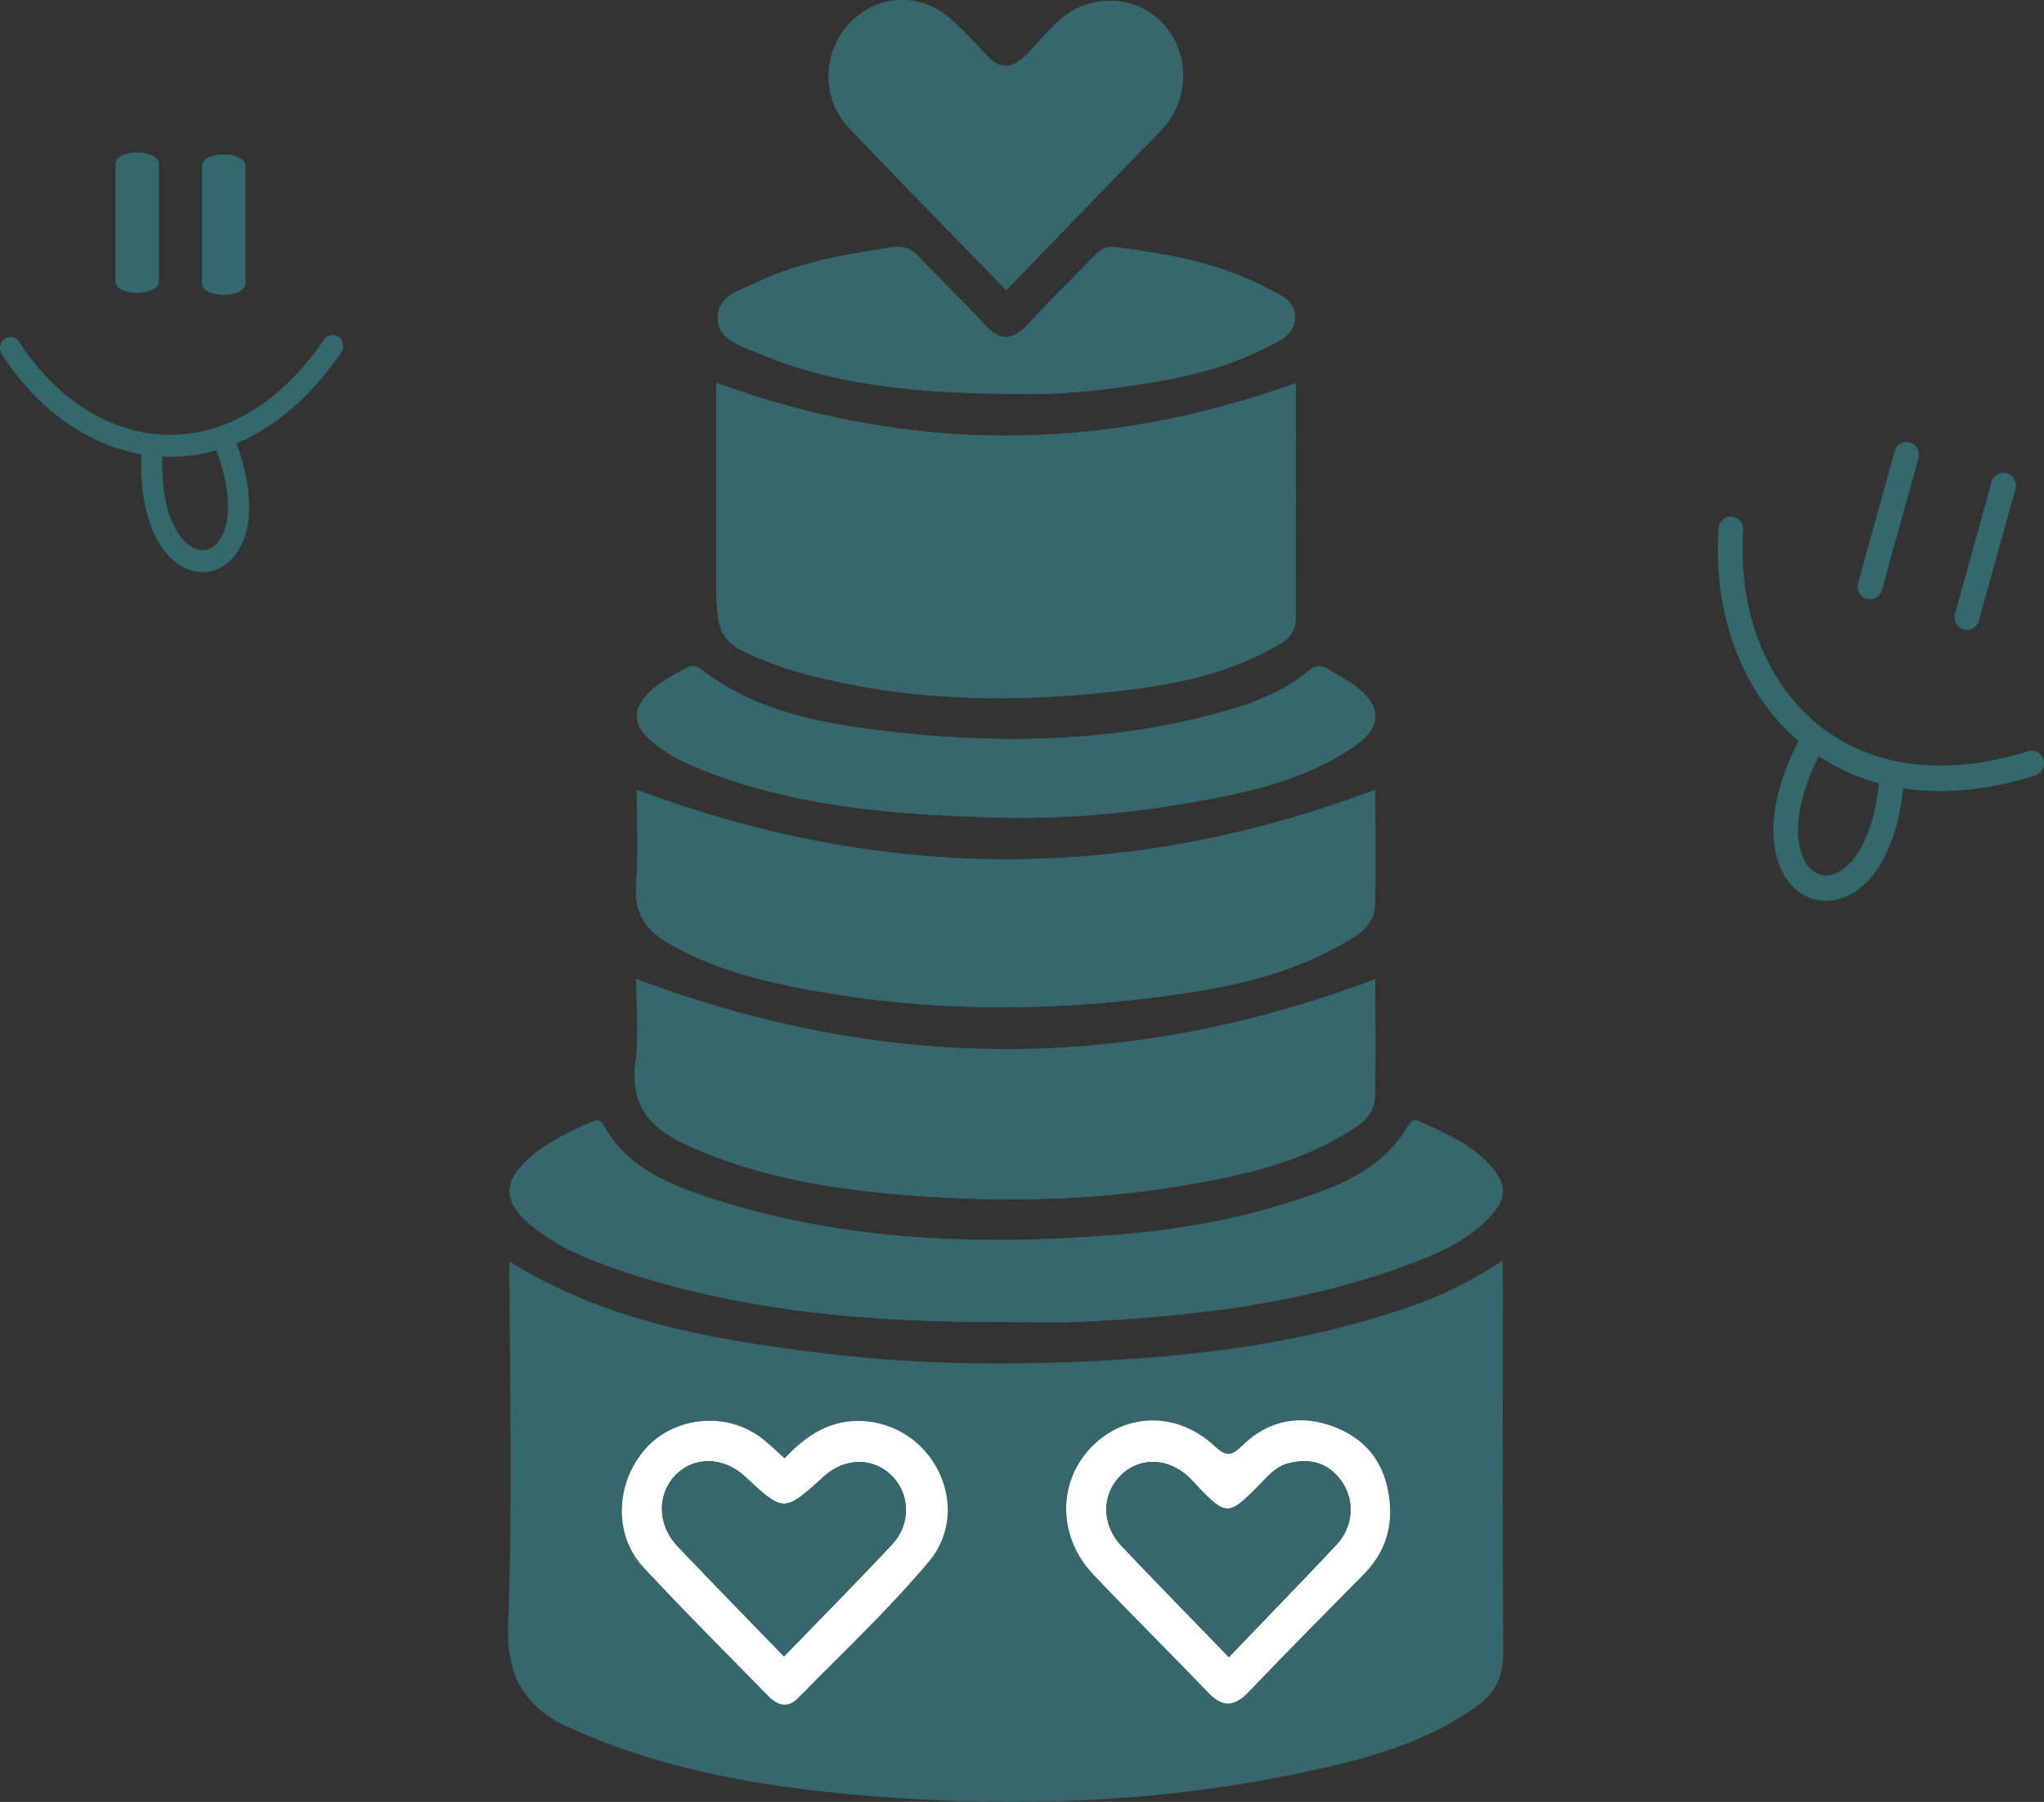 <?xml version="1.0" encoding="UTF-8"?><svg id="Capa_1" xmlns="http://www.w3.org/2000/svg" viewBox="0 0 426.46 375.94"><rect x="0" y="0" width="426.46" height="375.94" fill="#333333" stroke="none"/><defs><style>.cls-1{fill:#fff;}.cls-2{fill:#33686d;}.cls-3{fill:#35676d;}</style></defs><path class="cls-3" d="M149.46,79.9c40.5,14.72,80.46,14.61,120.89,.04,0,16.02,.03,32.61-.03,49.2-.01,3.81-3.11,5.2-5.8,6.62-8.6,4.57-17.95,6.7-27.45,7.95-24,3.15-47.87,2.97-71.39-3.71-1.48-.42-2.94-.93-4.38-1.48-11.08-4.23-11.84-5.34-11.84-17.35v-41.27Z"/><path class="cls-3" d="M132.73,204.25c51.56,19.47,102.66,19.59,154.18,.04,0,7.67,.19,16.2-.08,24.71-.13,4.19-3.69,6.09-6.78,7.91-10.23,6.03-21.61,8.46-33.06,10.41-18.69,3.19-37.55,3.54-56.38,2.13-16.02-1.2-31.88-3.6-46.82-10.32-7.58-3.41-12.43-7.97-11.2-17.47,.77-5.98,.14-12.15,.14-17.41"/><path class="cls-3" d="M132.85,164.81c51.72,19.28,102.69,19.35,154.07-.03,0,7.28,.16,15.65-.06,24-.13,4.74-4.14,6.64-7.51,8.55-10.01,5.63-21.03,8.25-32.19,9.91-28.21,4.19-56.4,4.09-84.4-1.93-8.03-1.73-15.82-4.27-23.05-8.37-4.72-2.68-7.4-6.17-6.97-12.2,.5-6.97,.12-14,.12-19.93"/><path class="cls-3" d="M210.09,275.81c-28.01,.13-55.73-2.04-82.49-11.39-5.83-2.04-11.49-4.5-16.37-8.42-6.48-5.2-6.52-9.61-.24-14.86,3.6-3.01,7.76-5.04,12.03-6.86,1.16-.49,2.02-1.09,2.92,.54,4.53,8.24,12.49,11.81,20.58,14.57,24.19,8.24,49.18,10.15,74.51,9,15.6-.71,31.09-2.32,46.07-6.97,10.27-3.19,20.77-6.38,26.83-16.74,.73-1.25,1.55-1.03,2.55-.58,5.15,2.36,10.38,4.61,14.33,8.95,3.63,3.99,3.66,6.96-.08,10.91-5.15,5.44-11.91,8.05-18.67,10.49-21.51,7.77-43.93,10.19-66.54,11.31-5.14,.25-10.3,.04-15.45,.04"/><path class="cls-3" d="M209.94,60.52c-11.18-11.51-22.13-22.6-32.86-33.91-5.76-6.06-5.49-15.8,.18-21.75,5.86-6.14,14.83-6.53,21.24-.77,2.56,2.31,4.95,4.85,7.28,7.4,2.83,3.09,5.34,2.91,8.3,0,3.9-3.83,6.96-8.73,12.52-10.52,6.97-2.24,14.1,.29,17.87,6.41,3.72,6.04,3.02,13.96-1.79,19.3-1.86,2.06-3.86,3.97-5.79,5.97-8.9,9.2-17.8,18.4-26.96,27.87"/><path class="cls-3" d="M209.77,170.61c-21.94-.55-43.75-1.96-64.46-10.48-3.52-1.45-6.86-3.22-9.7-5.77-3.61-3.25-3.61-6.44-.19-9.85,2.23-2.22,5-3.62,7.7-5.11,1.2-.67,2.14-.52,3.26,.34,10.92,8.42,23.94,11.03,36.96,12.65,24.13,2.98,48.24,2.72,71.93-3.92,6.27-1.76,12.37-4.05,17.5-8.3,1.59-1.31,2.89-1.54,4.58-.4,1.84,1.25,3.92,2.17,5.67,3.54,5.27,4.14,5.27,8.35-.19,12.2-10.1,7.12-21.85,9.69-33.61,11.8-13.02,2.33-26.18,3.52-39.45,3.31"/><path class="cls-3" d="M213.19,82.2c-21.08-.1-38.59-1.55-55.17-8.59-3.51-1.49-8.34-2.75-8.28-7.41,.06-4.57,4.89-5.73,8.36-7.38,8.93-4.25,18.55-5.77,28.18-7.26,2.52-.39,4.15,.6,5.81,2.37,4.39,4.68,9.05,9.1,13.39,13.83,3.22,3.51,5.87,3.28,9-.13,4.33-4.74,8.96-9.19,13.42-13.81,1.35-1.4,2.55-2.6,4.81-2.29,10.69,1.44,21.28,3.2,31.02,8.28,2.82,1.47,6.6,2.63,6.44,6.58-.15,3.8-3.84,4.98-6.69,6.43-9.79,4.95-20.4,6.69-31.07,8.14-7.49,1.01-15.03,1.39-19.22,1.23"/><path class="cls-2" d="M28.62,61.12h0c-2.5,0-4.52-1.03-4.52-2.29v-24.73c0-1.27,2.02-2.29,4.52-2.29h0c2.5,0,4.53,1.02,4.53,2.29v24.73c0,1.26-2.03,2.29-4.53,2.29"/><path class="cls-2" d="M35.56,95.31c-.26,0-.53,0-.79,0-13.28-.3-25.99-8.26-34.4-21.42-.7-1.1-.4-2.58,.68-3.26,1.01-.63,2.31-.34,2.96,.67,7.6,11.94,19.01,19.15,30.85,19.42,12.25,.27,23.79-6.77,32.77-19.89,.68-1,2.02-1.23,3-.55,1.05,.72,1.29,2.2,.56,3.27-9.65,14.08-22.21,21.76-35.63,21.76"/><path class="cls-2" d="M42.32,119.37c-1.27,0-2.56-.3-3.83-.92-4.75-2.32-9.46-9.62-9.01-23.22,.05-1.3,1.13-2.31,2.38-2.21,1.18,.1,2.07,1.14,2.03,2.37-.38,11.38,3.16,17.29,6.48,18.91,1.73,.84,3.42,.57,4.76-.78,2.5-2.51,3.89-9.04,.08-19.41-.42-1.15,.1-2.44,1.18-2.93,1.15-.52,2.5,.08,2.94,1.31,3.9,10.65,3.51,19.64-1.14,24.32-1.68,1.69-3.74,2.56-5.88,2.56"/><path class="cls-2" d="M46.68,61.53h0c-2.5,0-4.52-1.03-4.52-2.29v-24.73c0-1.27,2.02-2.29,4.52-2.29h0c2.5,0,4.53,1.02,4.53,2.29v24.73c0,1.26-2.03,2.29-4.53,2.29"/><path class="cls-2" d="M389.45,124.93h0c-1.37-.4-2.17-1.87-1.78-3.28l7.63-27.5c.39-1.41,1.82-2.22,3.19-1.82h0c1.37,.4,2.17,1.87,1.78,3.27l-7.64,27.5c-.39,1.4-1.82,2.22-3.19,1.82"/><path class="cls-2" d="M376.57,155.7c-.24-.19-.49-.39-.73-.58-12.14-10-18.5-26.6-17.29-44.83,.1-1.52,1.4-2.66,2.87-2.49h0c1.36,.15,2.38,1.38,2.29,2.79-1.11,16.52,4.54,31.48,15.37,40.4,11.2,9.22,26.76,11.2,44.08,5.73,1.32-.42,2.72,.34,3.17,1.68,.48,1.43-.31,2.96-1.72,3.41-18.62,5.86-35.56,3.72-48.03-6.1"/><path class="cls-2" d="M376.87,187.02c-1.34-.65-2.56-1.64-3.61-2.94-3.9-4.87-5.35-14.93,1.69-28.9,.67-1.34,2.31-1.83,3.59-1.09h0c1.2,.71,1.64,2.26,1,3.52-5.91,11.69-5.01,19.69-2.29,23.09,1.42,1.78,3.35,2.36,5.42,1.64,3.85-1.34,8.48-7.44,9.46-20.23,.11-1.42,1.28-2.5,2.66-2.45,1.48,.05,2.6,1.37,2.49,2.88-1.02,13.14-5.77,22.33-12.95,24.82-2.6,.9-5.2,.75-7.46-.36"/><path class="cls-2" d="M409.67,131.34h0c-1.37-.4-2.17-1.87-1.77-3.28l7.63-27.5c.39-1.41,1.82-2.22,3.19-1.82h0c1.37,.4,2.17,1.87,1.78,3.27l-7.64,27.5c-.39,1.4-1.82,2.22-3.19,1.82"/><g><path class="cls-3" d="M172.82,307.28c-.29,.22-.57,.45-.85,.7-2.1,1.91-3.68,3.33-4.99,4.29,1.31-.95,2.89-2.38,4.99-4.29,.28-.25,.56-.48,.85-.7Z"/><path class="cls-3" d="M184.97,306.96c-2.89-2.18-6.55-2.52-9.88-1.02,3.33-1.5,6.99-1.16,9.88,1.02Z"/><path class="cls-3" d="M174.51,306.21s.06-.03,.09-.05c-.03,.01-.06,.03-.09,.05Z"/><path class="cls-3" d="M146.54,304.95c-1.99,.26-3.88,1.13-5.44,2.66-.92,.9-1.62,1.93-2.11,3.04,.5-1.11,1.2-2.15,2.12-3.04,1.56-1.52,3.45-2.4,5.44-2.66Z"/><path class="cls-3" d="M144.01,296.87c-3.71,.82-7.15,2.76-9.64,5.71-2.25,2.67-3.71,5.82-4.32,9.07,.62-3.25,2.07-6.4,4.32-9.07,2.49-2.95,5.93-4.89,9.64-5.72Z"/><path class="cls-3" d="M163.7,304.27h0c-1.92-1.67-3.61-3.43-5.57-4.79-.22-.15-.46-.28-.69-.43,.23,.14,.46,.27,.68,.42,1.96,1.35,3.65,3.12,5.57,4.79Z"/><path class="cls-3" d="M183.15,296.92c9.29,2.08,15.27,10.98,14.49,19.64,.78-8.66-5.2-17.56-14.49-19.64Z"/><path class="cls-3" d="M167.48,300.75c2.38-1.88,4.96-3.26,7.87-3.9-2.91,.64-5.49,2.02-7.87,3.9Z"/><path class="cls-3" d="M173.04,307.13c.22-.16,.43-.31,.65-.45-.22,.14-.44,.3-.65,.45Z"/><path class="cls-3" d="M137.24,330.21c7.54,8.02,15.36,15.77,23.04,23.67,.33,.34,.67,.63,1,.88-.34-.25-.67-.54-1-.88-7.68-7.89-15.5-15.64-23.04-23.66Z"/><path class="cls-3" d="M163.57,345.58h0c-2.45-2.53-4.87-5.02-7.28-7.5,2.41,2.48,4.84,4.97,7.28,7.5Z"/><path class="cls-3" d="M166.54,354.23c-.79,.81-1.59,1.25-2.38,1.38,.79-.13,1.59-.57,2.38-1.38,7.17-7.36,14.66-14.46,21.6-22.03-6.94,7.57-14.43,14.67-21.6,22.03Z"/><path class="cls-3" d="M258.73,354.53c.59-.4,1.2-.92,1.83-1.59,.57-.6,1.15-1.19,1.72-1.79-.57,.6-1.15,1.19-1.72,1.79-.63,.67-1.24,1.19-1.83,1.59Z"/><path class="cls-3" d="M149.46,121.16c0,12,.76,13.12,11.84,17.35,1.44,.55,2.9,1.06,4.38,1.48,23.53,6.68,47.4,6.86,71.4,3.71,9.5-1.25,18.85-3.38,27.44-7.95,2.69-1.43,5.78-2.81,5.8-6.63,.06-16.59,.03-33.17,.03-49.19-40.42,14.57-80.39,14.68-120.89-.04v41.27Z"/><path class="cls-3" d="M279.1,297.99c-2.33-.99-4.63-1.54-6.86-1.66,2.23,.12,4.53,.67,6.86,1.66,7.2,3.05,10.6,8.94,10.92,16.76,.18,5.42-1.8,9.89-5.48,13.65-1.65,1.68-3.3,3.36-4.96,5.03,1.65-1.68,3.31-3.35,4.96-5.04,3.68-3.75,5.66-8.23,5.48-13.65-.33-7.83-3.73-13.71-10.92-16.76Z"/><path class="cls-3" d="M236.9,32.65c1.92-1.99,3.94-3.9,5.79-5.97,4.81-5.34,5.52-13.26,1.79-19.3-3.77-6.11-10.9-8.65-17.87-6.41-5.57,1.79-8.63,6.69-12.52,10.52-2.96,2.91-5.47,3.09-8.3,0-2.34-2.55-4.72-5.09-7.29-7.4-6.41-5.77-15.37-5.38-21.23,.77-5.68,5.95-5.94,15.69-.18,21.75,10.73,11.31,21.68,22.4,32.86,33.91,9.15-9.47,18.05-18.67,26.96-27.87Z"/><path class="cls-3" d="M139.7,196.94c7.24,4.1,15.03,6.64,23.06,8.37,28,6.02,56.19,6.12,84.4,1.93,11.16-1.66,22.18-4.27,32.19-9.91,3.37-1.9,7.38-3.81,7.51-8.55,.23-8.35,.06-16.72,.06-24-51.38,19.38-102.35,19.3-154.07,.03,0,5.93,.38,12.96-.12,19.93-.43,6.02,2.25,9.52,6.97,12.2Z"/><path class="cls-3" d="M149.74,66.2c-.06,4.66,4.77,5.92,8.28,7.41,16.59,7.04,34.09,8.48,55.18,8.59,4.19,.16,11.73-.21,19.22-1.23,10.66-1.44,21.28-3.19,31.07-8.14,2.85-1.44,6.55-2.63,6.7-6.43,.15-3.95-3.62-5.11-6.45-6.58-9.73-5.08-20.33-6.84-31.02-8.28-2.26-.3-3.47,.9-4.81,2.29-4.46,4.62-9.09,9.07-13.42,13.81-3.13,3.42-5.78,3.64-9,.13-4.33-4.73-9-9.15-13.39-13.83-1.66-1.77-3.29-2.75-5.81-2.36-9.63,1.48-19.25,3-28.18,7.25-3.48,1.65-8.3,2.81-8.37,7.38Z"/><path class="cls-3" d="M253.33,301.62c2.37,2.19,3.43,2.36,5.87-.03,1.06-1.04,2.16-1.92,3.3-2.65-1.14,.73-2.24,1.61-3.3,2.65-2.43,2.38-3.49,2.22-5.87,.03-6.9-6.37-16.11-6.9-23-1.98,6.89-4.91,16.1-4.39,23,1.98Z"/><path class="cls-3" d="M143.12,139.39c-2.7,1.49-5.47,2.89-7.7,5.11-3.42,3.42-3.43,6.6,.19,9.85,2.84,2.55,6.18,4.32,9.7,5.77,20.72,8.52,42.52,9.93,64.47,10.48,13.27,.22,26.43-.97,39.45-3.31,11.76-2.11,23.51-4.67,33.61-11.8,5.46-3.85,5.46-8.07,.19-12.2-1.75-1.37-3.82-2.29-5.67-3.54-1.69-1.15-3-.91-4.58,.39-5.14,4.24-11.23,6.54-17.5,8.3-23.69,6.64-47.8,6.9-71.93,3.92-13.01-1.61-26.03-4.22-36.96-12.64-1.12-.87-2.05-1.01-3.26-.34Z"/><path class="cls-3" d="M143.79,239.13c14.94,6.72,30.8,9.13,46.82,10.32,18.82,1.41,37.68,1.06,56.37-2.14,11.45-1.96,22.83-4.38,33.06-10.41,3.09-1.82,6.65-3.73,6.79-7.91,.26-8.52,.08-17.04,.08-24.71-51.51,19.55-102.61,19.43-154.18-.04,0,5.27,.63,11.44-.14,17.42-1.23,9.5,3.62,14.06,11.2,17.47Z"/><path class="cls-3" d="M240.75,305.01c1.49,.03,3,.43,4.44,1.17-1.44-.74-2.95-1.14-4.44-1.17Z"/><path class="cls-3" d="M125.95,234.83c-.89-1.63-1.76-1.03-2.92-.54-4.27,1.82-8.44,3.85-12.03,6.86-6.28,5.25-6.24,9.66,.24,14.86,4.87,3.91,10.54,6.38,16.36,8.42,26.76,9.34,54.48,11.51,82.49,11.39,5.15,0,10.31,.22,15.45-.04,22.6-1.12,45.02-3.54,66.54-11.31,6.76-2.44,13.52-5.06,18.67-10.49,3.75-3.95,3.71-6.92,.08-10.91-3.95-4.33-9.17-6.59-14.33-8.95-1-.46-1.82-.68-2.55,.58-6.06,10.36-16.56,13.55-26.83,16.74-14.98,4.65-30.47,6.26-46.07,6.97-25.33,1.15-50.33-.76-74.51-9-8.09-2.76-16.05-6.33-20.58-14.57Z"/><path class="cls-3" d="M273.5,327.93c-.68,.71-1.36,1.42-2.04,2.13,.68-.71,1.36-1.42,2.04-2.13Z"/><path class="cls-3" d="M256.38,345.74h0c-1.38-1.42-2.73-2.82-4.09-4.22,1.36,1.4,2.72,2.8,4.09,4.22Z"/><path class="cls-3" d="M231.44,311.5c-1.34,3.58-.52,7.8,2.56,11.06,1.3,1.37,2.61,2.73,3.91,4.1-1.31-1.36-2.61-2.73-3.91-4.1-3.08-3.26-3.9-7.47-2.56-11.06Z"/><path class="cls-3" d="M258.64,313.68c-.95,.71-1.75,1.07-2.54,1.07,.79,0,1.59-.37,2.54-1.07Z"/><path class="cls-3" d="M272.05,304.87c2.31-.02,4.39,.68,6.16,2.26-1.77-1.58-3.85-2.28-6.16-2.26Z"/><path class="cls-3" d="M248.64,308.79c.22,.24,.44,.47,.65,.71-.21-.24-.43-.47-.65-.71Z"/><path class="cls-3" d="M313.52,267.61v-4.6c-5.73,3.7-11.09,6.59-16.85,8.71-25.12,9.22-51.27,11.85-77.67,12.6-16.12,.45-32.22-.07-48.27-2.1-22.27-2.82-44.24-6.46-64.42-19.02,0,25.66,.67,50.77-.29,75.81-.45,11.77,4.35,17.96,13.99,21.99,1.9,.79,3.78,1.6,5.7,2.35,17.91,6.94,36.69,9.8,55.61,11.35,30.89,2.54,61.67,1.4,92.08-5.22,12.19-2.66,24.23-5.96,34.69-13.47,3.81-2.74,5.57-6.12,5.54-11.04-.17-25.79-.08-51.57-.08-77.36Zm-119.67,58.08c-1.85,2.22-3.76,4.38-5.72,6.51-6.94,7.57-14.43,14.66-21.6,22.03-.79,.81-1.59,1.25-2.38,1.38-.97,.16-1.93-.17-2.87-.86-.34-.25-.67-.54-1-.88-7.68-7.89-15.5-15.65-23.04-23.67-1.01-1.08-2.04-2.14-3.04-3.23-3.88-4.21-5.19-9.91-4.16-15.33,.61-3.25,2.07-6.4,4.32-9.07,2.49-2.95,5.94-4.89,9.64-5.71,4.51-1,9.4-.32,13.43,2.19,.23,.14,.46,.27,.69,.43,1.96,1.35,3.65,3.12,5.57,4.79,1.21-1.3,2.46-2.48,3.77-3.52,2.38-1.88,4.96-3.26,7.87-3.9,1.99-.43,4.13-.52,6.46-.18,.46,.07,.9,.15,1.34,.25,9.29,2.08,15.27,10.98,14.49,19.64-.29,3.19-1.49,6.36-3.79,9.13Zm90.69,2.71c-1.65,1.68-3.3,3.36-4.96,5.04-5.8,5.88-11.6,11.75-17.31,17.71-.57,.6-1.15,1.19-1.72,1.79-.63,.67-1.24,1.19-1.83,1.59-2.25,1.52-4.28,1.07-6.71-1.47-7.91-8.27-16.07-16.29-23.93-24.6-7.37-7.8-7.48-19.08-.55-26.39,.87-.92,1.81-1.74,2.79-2.44,6.88-4.91,16.1-4.39,23,1.98,2.37,2.19,3.43,2.36,5.87-.03,1.06-1.04,2.16-1.92,3.3-2.65,3.02-1.94,6.31-2.79,9.75-2.61,2.23,.12,4.53,.67,6.86,1.66,7.2,3.05,10.6,8.94,10.92,16.76,.18,5.42-1.8,9.89-5.48,13.65Z"/><path class="cls-1" d="M183.15,296.92c-.44-.1-.89-.18-1.34-.25-2.33-.34-4.47-.26-6.46,.18-2.91,.64-5.49,2.02-7.87,3.9-1.31,1.04-2.56,2.22-3.77,3.52h0c-1.93-1.67-3.61-3.43-5.57-4.79-.22-.15-.46-.28-.68-.42-4.03-2.51-8.92-3.19-13.43-2.19-3.71,.82-7.15,2.76-9.64,5.72-2.25,2.67-3.71,5.82-4.32,9.07-1.03,5.42,.28,11.12,4.16,15.33,1,1.09,2.02,2.15,3.04,3.23,7.54,8.02,15.36,15.78,23.04,23.66,.33,.34,.66,.63,1,.88,.94,.69,1.9,1.01,2.87,.86,.79-.13,1.59-.57,2.38-1.38,7.17-7.36,14.66-14.46,21.6-22.03,1.95-2.13,3.87-4.29,5.72-6.51,2.3-2.77,3.5-5.94,3.79-9.13,.78-8.66-5.2-17.55-14.49-19.64Zm-19.58,48.66h0c-2.45-2.53-4.87-5.02-7.28-7.5-5.05-5.19-10.02-10.31-14.93-15.48-3.31-3.5-4.06-8.19-2.37-11.95,.5-1.11,1.2-2.15,2.11-3.04,1.56-1.52,3.46-2.4,5.44-2.66,3.01-.39,6.24,.65,8.9,3.12,6.09,5.66,7.62,7.07,11.54,4.21,1.31-.95,2.89-2.38,4.99-4.29,.28-.25,.56-.49,.85-.7,.07-.06,.15-.1,.22-.15,.22-.16,.43-.31,.65-.45,.27-.17,.54-.32,.82-.46,.03-.02,.06-.03,.09-.05,.16-.08,.33-.15,.5-.23,3.33-1.5,6.99-1.16,9.88,1.02,.44,.33,.86,.69,1.26,1.11,3.67,3.84,3.82,9.94-.1,14.14-7.33,7.84-14.88,15.45-22.56,23.38Z"/><path class="cls-1" d="M290.03,314.76c-.33-7.83-3.73-13.71-10.92-16.76-2.33-.99-4.63-1.54-6.86-1.66-3.44-.18-6.73,.68-9.75,2.61-1.14,.73-2.24,1.61-3.3,2.65-2.44,2.38-3.5,2.22-5.87,.03-6.89-6.37-16.11-6.9-23-1.98-.98,.7-1.92,1.52-2.79,2.44-6.93,7.31-6.83,18.59,.55,26.39,7.86,8.31,16.02,16.33,23.93,24.6,2.43,2.54,4.46,2.99,6.71,1.47,.59-.4,1.2-.92,1.83-1.59,.57-.6,1.15-1.19,1.72-1.79,5.71-5.97,11.52-11.84,17.31-17.71,1.65-1.68,3.31-3.35,4.96-5.03,3.68-3.75,5.66-8.23,5.48-13.65Zm-11.18,7.52c-1.78,1.89-3.56,3.77-5.35,5.65-.68,.71-1.36,1.42-2.04,2.13-4.96,5.18-9.97,10.36-15.07,15.68h0c-1.38-1.42-2.73-2.82-4.09-4.22-4.89-5.04-9.67-9.95-14.38-14.86-1.31-1.36-2.62-2.73-3.91-4.1-3.08-3.26-3.9-7.47-2.56-11.06,.47-1.25,1.19-2.43,2.18-3.46,2.01-2.09,4.54-3.09,7.13-3.03,1.49,.03,3,.43,4.44,1.17,1.07,.55,2.1,1.27,3.06,2.2,.13,.13,.25,.27,.38,.4,.22,.24,.44,.47,.65,.71,.12,.14,.25,.28,.37,.41,3.08,3.22,4.75,4.84,6.44,4.84,.79,0,1.59-.37,2.54-1.07,1.07-.8,2.33-2.04,4.01-3.76,1.81-1.85,3.51-3.92,6.11-4.59,1.14-.29,2.24-.45,3.29-.46,2.31-.02,4.39,.68,6.16,2.26,.66,.59,1.27,1.29,1.84,2.13,2.66,3.95,2.26,9.34-1.2,13.01Z"/><path class="cls-3" d="M186.23,308.07c-.4-.42-.82-.78-1.26-1.11-2.89-2.18-6.55-2.52-9.88-1.02-.17,.07-.33,.14-.5,.23-.03,.01-.06,.03-.09,.05-.27,.14-.55,.3-.82,.46-.22,.14-.44,.3-.65,.45-.07,.05-.15,.1-.22,.15-.29,.22-.57,.45-.85,.7-2.1,1.91-3.68,3.34-4.99,4.29-3.93,2.86-5.45,1.45-11.54-4.21-2.66-2.47-5.9-3.51-8.9-3.12-1.99,.26-3.88,1.14-5.44,2.66-.92,.89-1.62,1.93-2.12,3.04-1.68,3.77-.94,8.45,2.37,11.95,4.91,5.18,9.89,10.3,14.93,15.48,2.41,2.48,4.84,4.97,7.28,7.5h0c7.68-7.93,15.23-15.54,22.56-23.38,3.92-4.19,3.77-10.3,.1-14.14Z"/><path class="cls-3" d="M278.21,307.13c-1.77-1.58-3.85-2.28-6.16-2.26-1.05,0-2.16,.17-3.29,.46-2.6,.67-4.3,2.74-6.11,4.59-1.68,1.71-2.94,2.95-4.01,3.76-.95,.71-1.75,1.08-2.54,1.07-1.69,0-3.35-1.62-6.44-4.84-.13-.13-.25-.27-.37-.41-.22-.24-.44-.47-.65-.71-.13-.14-.25-.28-.38-.4-.96-.93-1.99-1.66-3.06-2.2-1.44-.74-2.95-1.14-4.44-1.17-2.59-.06-5.12,.95-7.13,3.03-.99,1.03-1.72,2.2-2.18,3.46-1.34,3.58-.52,7.8,2.56,11.06,1.3,1.37,2.6,2.73,3.91,4.1,4.7,4.91,9.49,9.83,14.38,14.86,1.36,1.4,2.72,2.8,4.09,4.22h0c5.1-5.31,10.12-10.5,15.07-15.68,.68-.71,1.36-1.42,2.04-2.13,1.79-1.88,3.58-3.76,5.35-5.65,3.46-3.68,3.86-9.06,1.2-13.01-.57-.84-1.18-1.55-1.84-2.13Z"/></g></svg>